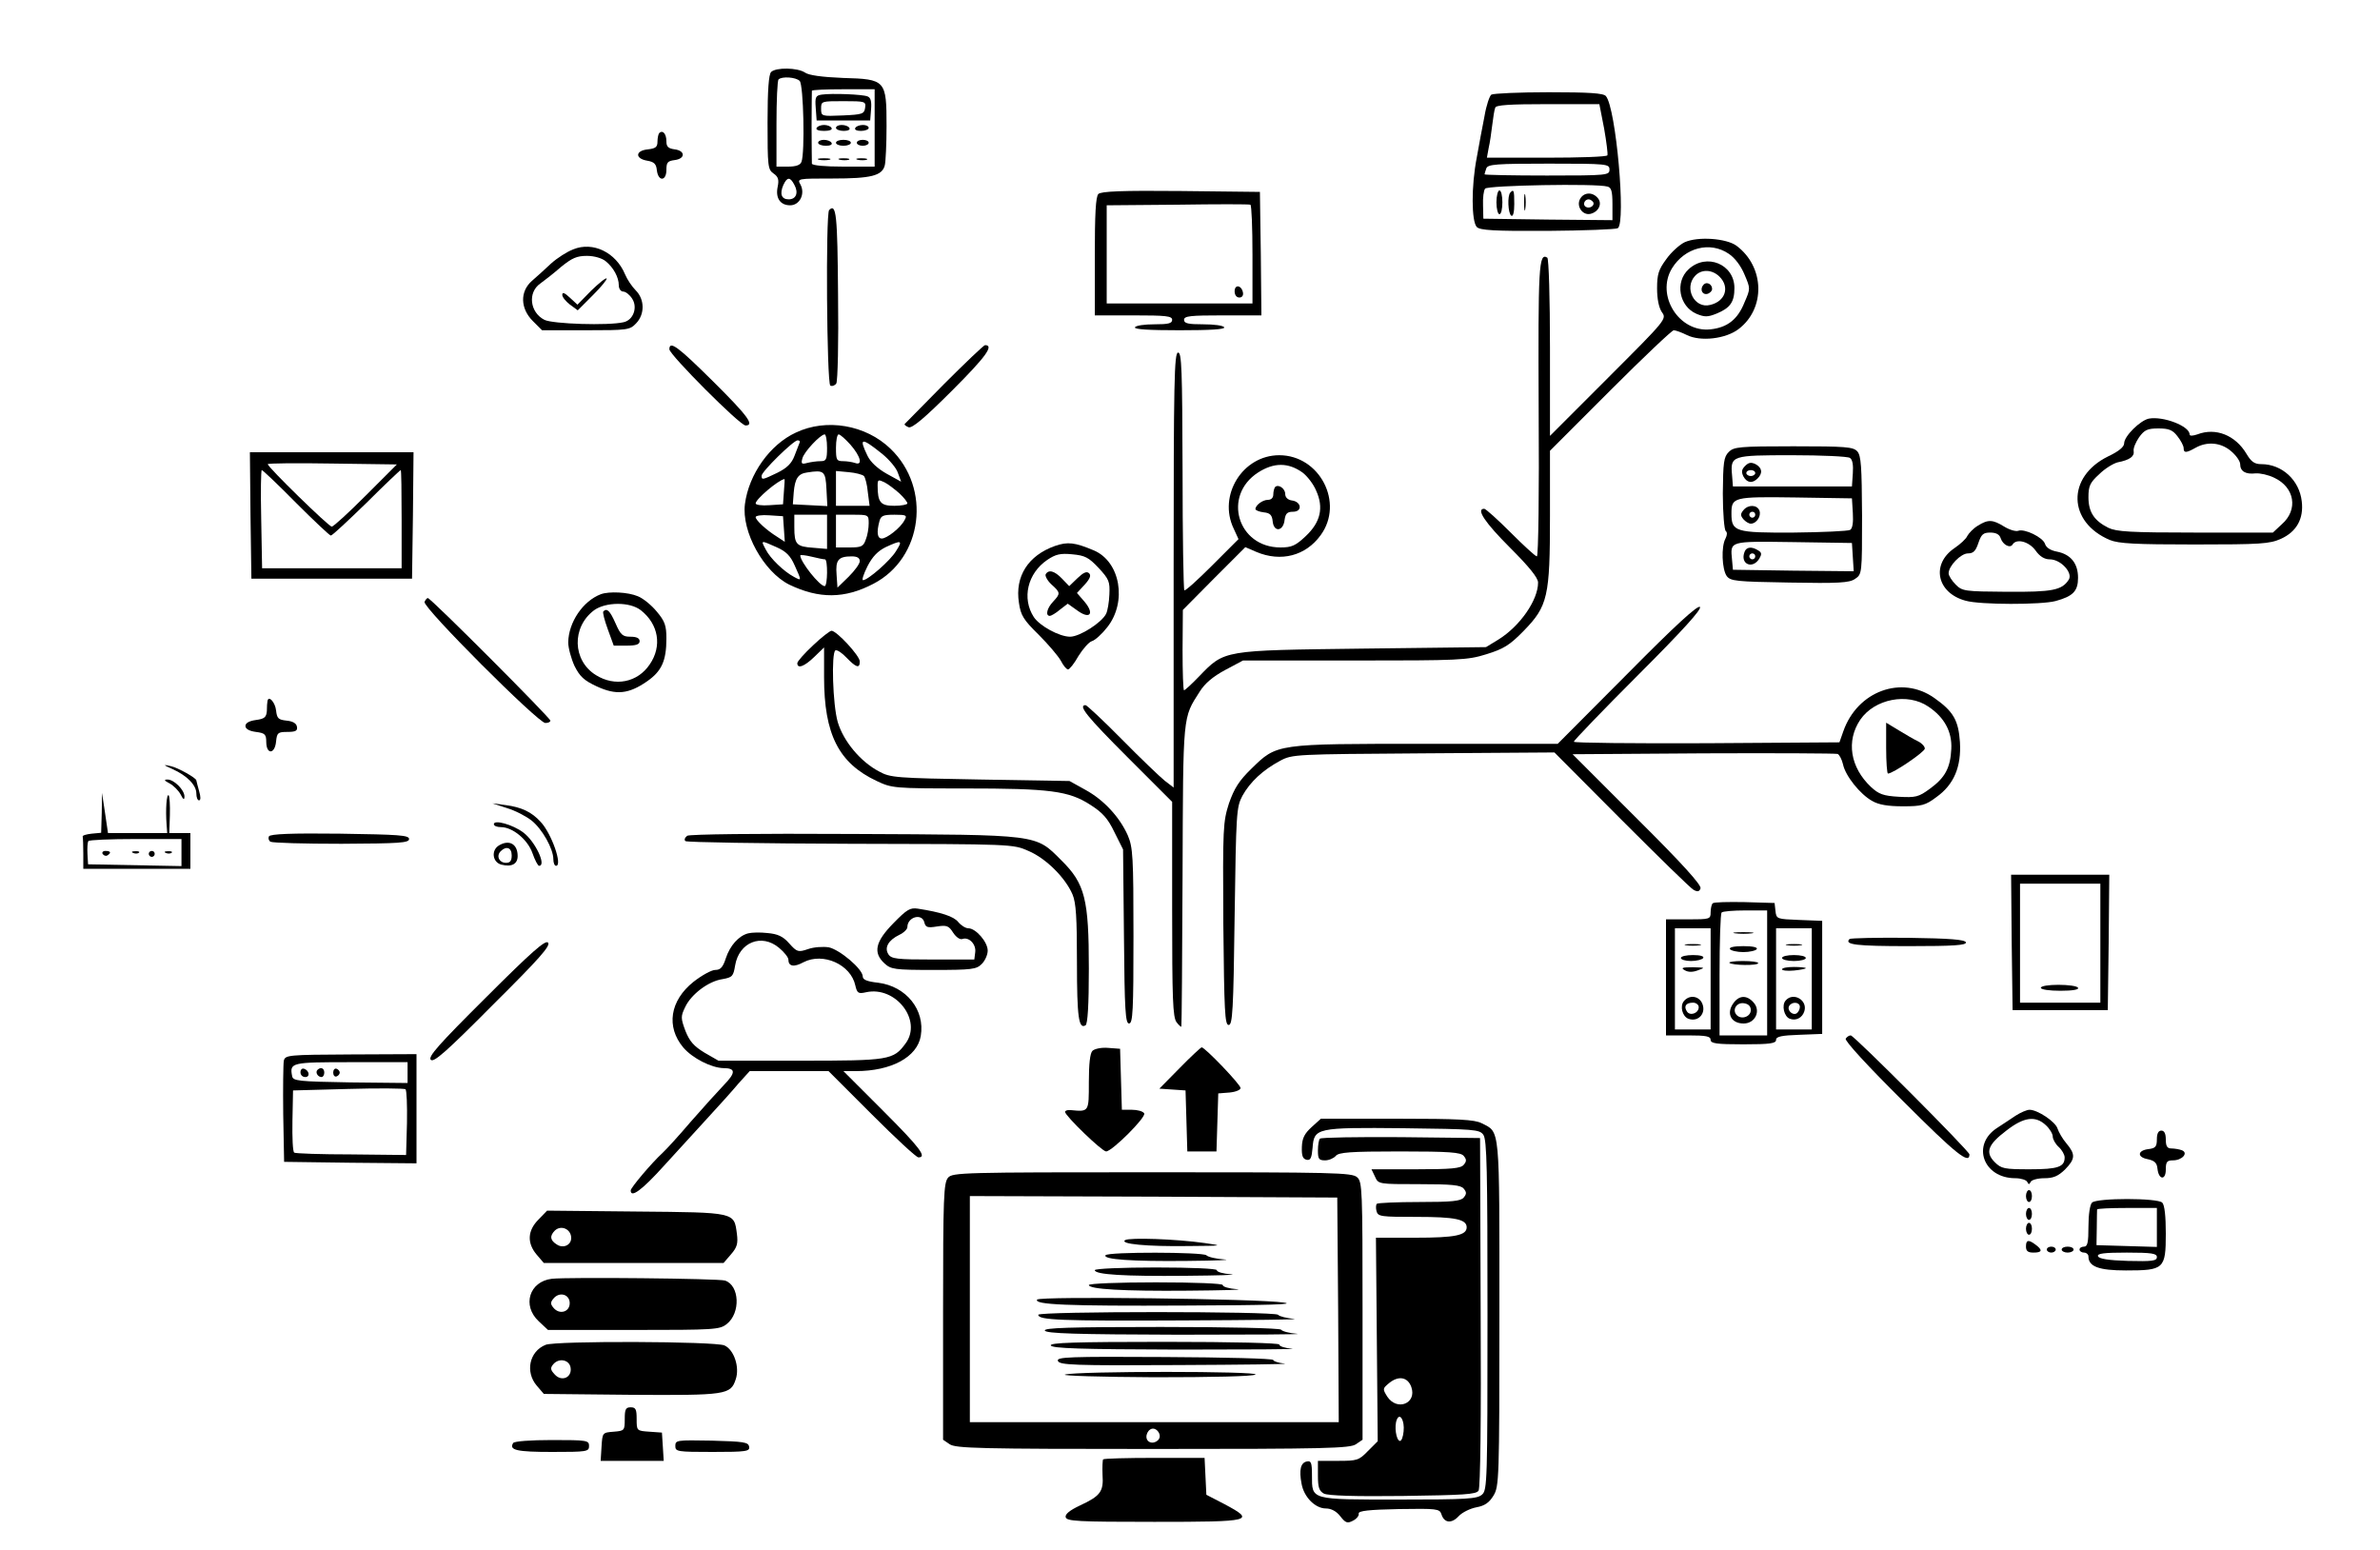 <?xml version="1.0" standalone="no"?>
<!DOCTYPE svg PUBLIC "-//W3C//DTD SVG 20010904//EN"
 "http://www.w3.org/TR/2001/REC-SVG-20010904/DTD/svg10.dtd">
<svg version="1.0" xmlns="http://www.w3.org/2000/svg"
 width="800pt" height="521pt" viewBox="0 0 800 521"
 preserveAspectRatio="xMidYMid meet">

<g transform="translate(0,521) scale(0.1,-0.1)"
fill="#000000" stroke="none">
<path d="M2592 4968 c-8 -8 -12 -60 -12 -169 0 -147 1 -159 20 -172 16 -11 19
-21 14 -45 -8 -38 9 -62 42 -62 32 0 51 38 35 69 -12 21 -11 21 108 21 128 0
166 9 175 44 3 11 6 71 6 132 0 155 -3 158 -146 162 -72 3 -115 9 -128 18 -25
17 -98 18 -114 2z m96 -30 c13 -13 18 -242 6 -272 -4 -11 -19 -16 -45 -16
l-39 0 0 143 c0 79 3 147 7 150 11 11 58 8 71 -5z m252 -158 l0 -130 -105 0
c-63 0 -105 4 -106 10 0 6 -1 62 -1 125 0 63 1 117 1 120 1 3 48 5 106 5 l105
0 0 -130z m-270 -191 c15 -27 6 -49 -19 -49 -24 0 -31 18 -18 48 13 28 23 28
37 1z"/>
<path d="M2762 4892 c-20 -3 -23 -8 -20 -45 l3 -42 90 0 90 0 3 38 c2 26 -1
39 -12 43 -17 7 -120 11 -154 6z m146 -44 c-3 -21 -9 -23 -75 -26 -72 -3 -73
-3 -73 23 0 25 1 25 76 25 72 0 75 -1 72 -22z"/>
<path d="M2745 4780 c-4 -6 7 -10 25 -10 18 0 29 4 25 10 -3 6 -15 10 -25 10
-10 0 -22 -4 -25 -10z"/>
<path d="M2810 4780 c0 -5 12 -10 26 -10 14 0 23 4 19 10 -3 6 -15 10 -26 10
-10 0 -19 -4 -19 -10z"/>
<path d="M2875 4780 c-4 -6 5 -10 19 -10 14 0 26 5 26 10 0 6 -9 10 -19 10
-11 0 -23 -4 -26 -10z"/>
<path d="M2750 4730 c0 -5 12 -10 26 -10 14 0 23 4 19 10 -3 6 -15 10 -26 10
-10 0 -19 -4 -19 -10z"/>
<path d="M2810 4730 c0 -5 11 -10 25 -10 14 0 25 5 25 10 0 6 -11 10 -25 10
-14 0 -25 -4 -25 -10z"/>
<path d="M2880 4730 c0 -5 9 -10 20 -10 11 0 20 5 20 10 0 6 -9 10 -20 10 -11
0 -20 -4 -20 -10z"/>
<path d="M2753 4673 c9 -2 25 -2 35 0 9 3 1 5 -18 5 -19 0 -27 -2 -17 -5z"/>
<path d="M2823 4673 c9 -2 23 -2 30 0 6 3 -1 5 -18 5 -16 0 -22 -2 -12 -5z"/>
<path d="M2883 4673 c9 -2 23 -2 30 0 6 3 -1 5 -18 5 -16 0 -22 -2 -12 -5z"/>
<path d="M5013 4892 c-6 -4 -17 -36 -23 -72 -7 -36 -19 -98 -26 -139 -19 -97
-18 -215 0 -234 11 -11 58 -14 238 -13 122 1 229 5 236 9 28 18 -6 404 -40
444 -8 10 -57 13 -192 13 -99 0 -186 -4 -193 -8z m379 -114 c8 -46 13 -86 11
-90 -2 -5 -94 -8 -205 -8 l-200 0 6 33 c4 17 9 52 12 77 3 25 7 51 10 58 2 9
47 12 177 12 l173 0 16 -82z m18 -138 c0 -19 -7 -20 -210 -20 -115 0 -210 2
-210 4 0 2 3 11 6 20 5 14 33 16 210 16 197 0 204 -1 204 -20z m-7 -57 c13 -3
17 -15 17 -59 l0 -54 -217 2 -217 3 -1 45 c-1 25 2 50 7 56 8 11 373 18 411 7z"/>
<path d="M5030 4530 c0 -22 5 -40 10 -40 6 0 10 18 10 40 0 22 -4 40 -10 40
-5 0 -10 -18 -10 -40z"/>
<path d="M5077 4563 c-11 -10 -8 -71 3 -78 6 -4 10 12 10 39 0 47 -2 51 -13
39z"/>
<path d="M5123 4530 c0 -25 2 -35 4 -22 2 12 2 32 0 45 -2 12 -4 2 -4 -23z"/>
<path d="M5311 4541 c-13 -24 8 -55 34 -50 28 6 42 34 26 53 -18 22 -48 20
-60 -3z m44 -10 c7 -12 -12 -24 -25 -16 -11 7 -4 25 10 25 5 0 11 -4 15 -9z"/>
<path d="M2216 4763 c-3 -3 -6 -17 -6 -29 0 -18 -6 -23 -32 -26 -43 -4 -44
-31 -3 -38 24 -4 31 -11 33 -33 5 -38 32 -36 32 2 0 25 4 30 28 33 16 2 27 9
27 18 0 9 -11 16 -27 18 -22 3 -28 9 -28 27 0 25 -12 39 -24 28z"/>
<path d="M3692 4558 c-9 -9 -12 -68 -12 -210 l0 -198 130 0 c109 0 130 -2 130
-15 0 -12 -13 -15 -59 -15 -33 0 -63 -4 -66 -10 -4 -7 48 -10 150 -10 102 0
154 3 150 10 -3 6 -35 10 -71 10 -50 0 -64 3 -64 15 0 13 21 15 130 15 l130 0
-2 208 -3 207 -265 3 c-198 2 -269 -1 -278 -10z m518 -204 l0 -164 -245 0
-245 0 0 165 0 165 238 2 c130 2 240 2 245 0 4 -2 7 -77 7 -168z"/>
<path d="M4150 4231 c0 -12 6 -21 16 -21 9 0 14 7 12 17 -5 25 -28 28 -28 4z"/>
<path d="M2787 4504 c-12 -13 -8 -582 4 -590 6 -3 15 0 20 7 5 8 8 142 6 298
-2 270 -6 309 -30 285z"/>
<path d="M5663 4396 c-17 -8 -46 -34 -62 -57 -26 -35 -31 -51 -31 -98 0 -36 6
-65 16 -80 17 -23 15 -25 -180 -220 l-196 -196 0 297 c0 163 -4 299 -9 302
-29 18 -31 -29 -29 -513 2 -274 -1 -491 -6 -491 -5 0 -44 36 -88 80 -44 44
-84 80 -89 80 -29 0 3 -47 86 -130 65 -65 95 -102 95 -118 0 -59 -61 -147
-134 -192 l-41 -25 -415 -5 c-472 -6 -463 -4 -550 -94 -24 -25 -47 -46 -50
-46 -3 0 -5 61 -5 135 l1 135 105 106 105 105 37 -16 c83 -35 166 -13 216 56
80 109 -3 269 -139 269 -123 0 -207 -135 -153 -247 l16 -35 -88 -88 c-49 -49
-91 -87 -94 -84 -3 3 -6 184 -6 402 -1 341 -3 397 -15 397 -13 0 -15 -96 -15
-731 l0 -731 -30 23 c-16 13 -81 75 -144 139 -62 63 -118 115 -122 115 -27 0
6 -40 141 -175 l150 -150 0 -360 c0 -302 2 -364 15 -381 8 -10 15 -17 16 -14
1 3 3 232 4 510 2 546 0 525 58 616 17 27 44 50 85 72 l60 32 375 0 c352 0
379 1 443 21 58 18 78 30 125 78 82 84 89 115 89 388 l0 218 203 203 c111 111
207 202 213 202 6 0 26 -7 44 -16 46 -23 131 -13 174 20 91 69 88 209 -7 280
-34 25 -129 32 -174 12z m148 -39 c21 -14 41 -41 53 -70 20 -47 20 -47 0 -93
-23 -58 -58 -85 -115 -91 -105 -11 -184 114 -129 205 43 70 128 92 191 49z
m-1433 -735 c16 -12 37 -39 46 -61 26 -57 15 -106 -35 -153 -34 -32 -47 -38
-85 -38 -144 0 -196 174 -75 252 53 34 101 34 149 0z"/>
<path d="M5676 4305 c-47 -43 -32 -125 27 -150 27 -11 37 -11 67 1 46 19 60
39 60 86 0 80 -94 119 -154 63z m104 -25 c35 -35 20 -83 -32 -95 -52 -13 -88
56 -51 97 21 24 58 23 83 -2z"/>
<path d="M5727 4254 c-14 -14 -7 -35 11 -32 9 2 17 10 17 17 0 16 -18 25 -28
15z"/>
<path d="M4286 3573 c-3 -4 -6 -15 -6 -25 0 -11 -7 -18 -18 -18 -18 0 -42 -18
-42 -31 0 -4 12 -9 28 -11 21 -2 28 -9 30 -31 4 -37 36 -33 40 6 3 21 9 27 28
27 33 0 29 34 -4 38 -13 2 -22 10 -22 22 0 18 -23 34 -34 23z"/>
<path d="M1927 4372 c-21 -8 -54 -29 -75 -48 -20 -19 -49 -45 -64 -58 -41 -36
-39 -93 3 -135 l31 -31 147 0 c141 0 148 1 169 23 30 31 29 81 -1 111 -13 13
-29 37 -36 54 -31 74 -108 111 -174 84z m109 -40 c26 -21 44 -54 44 -81 0 -12
7 -21 15 -21 8 0 22 -11 30 -24 19 -29 4 -72 -29 -79 -51 -12 -238 -6 -266 8
-49 25 -57 92 -14 122 14 10 46 35 70 56 37 30 53 37 87 37 25 0 51 -8 63 -18z"/>
<path d="M1987 4233 l-46 -47 -26 24 c-17 16 -25 19 -25 9 0 -8 12 -22 26 -33
l26 -19 51 51 c28 28 49 54 46 56 -3 3 -26 -16 -52 -41z"/>
<path d="M2250 4036 c0 -18 237 -256 256 -256 31 0 9 31 -109 148 -117 116
-147 139 -147 108z"/>
<path d="M3174 3920 c-71 -72 -131 -133 -133 -135 -2 -3 4 -7 13 -11 12 -4 52
29 147 124 114 114 141 152 110 152 -4 0 -66 -59 -137 -130z"/>
<path d="M7223 3803 c-29 -6 -83 -59 -83 -83 0 -12 -18 -27 -54 -44 -140 -69
-136 -221 6 -281 30 -12 84 -15 285 -15 222 0 252 2 290 19 53 24 77 68 70
126 -8 71 -66 125 -136 125 -23 0 -34 8 -50 35 -37 62 -103 89 -165 65 -15 -5
-26 -6 -26 0 0 28 -89 62 -137 53z m96 -59 c12 -15 21 -33 21 -40 0 -17 8 -17
40 1 39 22 85 18 119 -11 17 -14 31 -34 31 -44 0 -24 18 -35 52 -31 15 1 43
-5 63 -15 68 -32 81 -107 25 -156 l-30 -28 -261 0 c-219 0 -265 3 -292 16 -48
24 -67 53 -67 103 0 37 5 49 36 77 19 19 47 36 62 40 41 8 57 20 54 38 -2 9 7
30 18 46 18 25 28 30 65 30 35 0 48 -5 64 -26z"/>
<path d="M2675 3756 c-87 -40 -158 -140 -171 -240 -12 -93 63 -228 149 -271
100 -48 186 -48 283 3 166 86 196 321 57 454 -83 80 -215 103 -318 54z m105
-51 c0 -40 -3 -45 -22 -45 -13 0 -33 -3 -45 -6 -18 -5 -21 -3 -16 15 5 22 61
81 75 81 4 0 8 -20 8 -45z m79 10 c34 -39 42 -71 15 -61 -9 3 -27 6 -40 6 -22
0 -24 4 -24 45 0 25 4 45 9 45 5 0 23 -16 40 -35z m-171 8 c-2 -5 -9 -24 -17
-44 -10 -27 -26 -42 -58 -58 -50 -24 -53 -25 -53 -10 0 14 107 119 121 119 6
0 9 -3 7 -7z m278 -39 c23 -19 47 -47 52 -63 l11 -30 -49 27 c-30 17 -54 39
-64 60 -30 62 -21 63 50 6z m-188 -118 l3 -57 -58 3 -58 3 3 40 c4 47 15 63
45 67 57 9 62 5 65 -56z m126 44 c4 -4 11 -29 13 -54 l6 -46 -57 0 -56 0 0 59
0 58 43 -4 c23 -2 46 -8 51 -13z m-269 -52 l-3 -43 -46 -3 c-25 -2 -46 1 -46
6 0 14 75 78 97 82 1 0 0 -19 -2 -42z m388 -6 c15 -14 27 -29 27 -34 0 -4 -20
-8 -44 -8 -46 0 -56 11 -56 68 0 20 2 21 23 11 12 -6 34 -23 50 -37z m-388
-120 l3 -43 -26 17 c-37 23 -72 56 -72 66 0 5 21 8 46 6 l46 -3 3 -43z m145
-10 l0 -57 -47 4 c-56 4 -63 11 -63 69 l0 42 55 0 55 0 0 -58z m140 29 c0 -16
-4 -41 -10 -55 -8 -23 -15 -26 -55 -26 l-45 0 0 55 0 55 55 0 c54 0 55 0 55
-29z m120 10 c-13 -25 -59 -61 -76 -61 -15 0 -18 21 -8 58 5 19 13 22 51 22
40 0 43 -2 33 -19z m-430 -90 c32 -14 47 -29 61 -61 24 -53 24 -53 -2 -39 -34
18 -80 62 -95 92 -17 32 -18 32 36 8z m402 -13 c-19 -32 -95 -98 -111 -98 -5
0 2 21 15 47 17 33 35 51 61 64 54 25 58 23 35 -13z m-239 -28 c10 0 9 -90 -1
-90 -17 0 -82 82 -82 103 0 3 17 1 38 -4 20 -5 40 -9 45 -9z m117 -6 c0 -9
-17 -32 -37 -52 l-38 -37 -3 44 c-4 49 6 61 51 61 18 0 27 -5 27 -16z"/>
<path d="M5811 3691 c-17 -17 -19 -35 -20 -140 0 -66 5 -123 10 -126 5 -4 5
-13 -1 -25 -15 -27 -12 -103 4 -126 13 -17 30 -19 211 -22 164 -3 201 -1 220
12 24 16 24 17 24 213 -1 165 -3 201 -16 216 -14 15 -38 17 -215 17 -182 0
-200 -2 -217 -19z m407 -20 c9 -5 12 -24 10 -52 l-3 -44 -200 0 -200 0 -3 38
c-6 66 -1 67 202 67 99 0 187 -4 194 -9z m10 -185 c2 -32 -1 -52 -9 -57 -7 -4
-93 -8 -190 -9 -197 -1 -209 3 -209 64 0 55 6 57 215 54 l190 -3 3 -49z m0
-149 l3 -47 -203 2 -203 3 -3 33 c-6 64 -12 63 205 60 l198 -3 3 -48z"/>
<path d="M5866 3644 c-12 -12 -13 -20 -6 -35 12 -22 30 -25 48 -7 18 18 15 36
-7 48 -15 7 -23 6 -35 -6z m34 -24 c0 -5 -7 -10 -15 -10 -8 0 -15 5 -15 10 0
6 7 10 15 10 8 0 15 -4 15 -10z"/>
<path d="M5860 3495 c-10 -12 -10 -18 0 -30 7 -8 18 -15 25 -15 19 0 36 25 29
44 -8 20 -38 21 -54 1z m40 -15 c0 -5 -4 -10 -10 -10 -5 0 -10 5 -10 10 0 6 5
10 10 10 6 0 10 -4 10 -10z"/>
<path d="M5864 3355 c-16 -41 27 -60 50 -22 8 14 8 20 -4 27 -22 14 -40 12
-46 -5z m36 -15 c0 -5 -4 -10 -10 -10 -5 0 -10 5 -10 10 0 6 5 10 10 10 6 0
10 -4 10 -10z"/>
<path d="M842 3478 l3 -213 270 0 270 0 3 213 2 212 -275 0 -275 0 2 -212z
m388 67 c-58 -58 -109 -105 -115 -105 -10 0 -215 200 -215 210 0 3 98 4 217 2
l217 -3 -104 -104z m-235 -25 c60 -60 113 -110 117 -110 5 0 58 50 120 110 61
61 113 110 115 110 2 0 3 -74 3 -165 l0 -165 -235 0 -234 0 -3 165 c-2 91 -1
165 2 165 3 0 55 -49 115 -110z"/>
<path d="M6648 3443 c-15 -9 -30 -25 -35 -34 -4 -10 -24 -28 -43 -41 -80 -54
-60 -151 37 -177 48 -14 256 -14 303 -1 58 16 75 33 75 78 0 49 -25 79 -71 88
-21 4 -36 13 -40 26 -7 22 -69 52 -90 44 -8 -3 -29 3 -47 14 -39 24 -54 25
-89 3z m77 -42 c7 -22 32 -35 40 -21 13 21 55 10 77 -20 14 -20 30 -30 48 -30
37 0 78 -45 64 -68 -23 -36 -55 -42 -208 -41 -142 1 -150 2 -172 24 -13 13
-24 30 -24 38 0 25 41 67 65 67 18 0 26 8 35 35 10 29 16 35 40 35 19 0 31 -6
35 -19z"/>
<path d="M3546 3375 c-90 -32 -135 -102 -121 -191 6 -42 15 -57 66 -107 33
-33 66 -72 75 -88 8 -16 19 -29 24 -29 5 0 21 20 35 45 15 24 35 47 45 50 11
3 34 24 52 47 67 85 44 220 -45 258 -64 27 -88 30 -131 15z m147 -74 c35 -38
38 -46 36 -89 -1 -26 -6 -55 -11 -65 -15 -30 -89 -77 -121 -77 -36 0 -102 36
-122 66 -41 63 -21 147 45 192 28 19 44 23 84 19 43 -4 55 -10 89 -46z"/>
<path d="M3515 3280 c-3 -5 5 -21 19 -34 31 -28 31 -31 6 -58 -21 -22 -27 -48
-11 -48 4 0 20 9 34 21 l26 20 31 -22 c43 -32 60 -13 26 28 l-26 30 26 28 c18
20 22 31 15 38 -8 8 -19 3 -39 -16 l-28 -27 -24 25 c-25 26 -45 32 -55 15z"/>
<path d="M2020 3213 c-61 -23 -109 -95 -110 -162 0 -19 10 -55 21 -79 18 -36
32 -49 75 -69 65 -30 107 -26 169 17 49 34 65 69 65 144 0 43 -5 58 -32 90
-17 21 -46 45 -64 52 -33 14 -96 17 -124 7z m134 -54 c60 -47 72 -121 30 -182
-41 -61 -117 -76 -181 -36 -79 49 -82 161 -6 218 39 28 120 29 157 0z"/>
<path d="M2028 3155 c-3 -3 4 -30 15 -60 l20 -55 43 0 c32 0 44 4 44 15 0 10
-10 15 -31 15 -26 0 -33 6 -50 45 -19 43 -29 52 -41 40z"/>
<path d="M1427 3187 c-7 -18 382 -407 406 -407 9 0 17 3 17 8 0 9 -402 412
-412 412 -3 0 -8 -6 -11 -13z"/>
<path d="M5470 2945 l-234 -235 -441 0 c-509 0 -502 1 -589 -84 -41 -40 -57
-65 -75 -116 -20 -63 -21 -80 -19 -405 3 -294 5 -340 18 -340 13 0 16 49 20
365 5 349 6 367 26 405 26 47 69 87 127 118 41 22 50 22 482 25 l440 3 225
-226 c124 -124 233 -231 243 -236 13 -7 19 -6 23 5 4 11 -62 84 -212 233
l-218 218 440 3 c241 1 444 0 451 -2 6 -3 14 -18 18 -35 8 -39 58 -101 98
-123 22 -13 54 -18 103 -18 63 0 76 3 113 31 59 42 84 102 79 185 -5 73 -22
103 -86 148 -110 78 -259 23 -306 -112 l-13 -37 -447 -3 c-245 -1 -446 1 -446
5 0 4 98 106 217 225 151 151 214 221 207 228 -7 7 -82 -61 -244 -225z m1012
-110 c54 -36 80 -85 77 -142 -3 -64 -21 -97 -72 -134 -38 -28 -48 -30 -104
-27 -53 3 -68 9 -94 33 -70 66 -84 155 -36 226 48 70 159 92 229 44z"/>
<path d="M6340 2696 c0 -47 3 -86 6 -86 17 0 124 73 124 84 0 7 -10 18 -22 24
-13 6 -42 23 -65 37 l-43 26 0 -85z"/>
<path d="M2733 3041 c-29 -27 -53 -54 -53 -60 0 -20 24 -11 57 21 l33 32 0
-100 c0 -192 49 -289 177 -349 51 -24 57 -25 295 -25 288 0 350 -8 423 -55 41
-26 59 -46 81 -92 l29 -58 3 -292 c2 -249 5 -293 17 -293 13 0 15 43 15 294 0
267 -2 298 -19 338 -27 61 -80 119 -142 153 l-54 30 -300 5 c-283 5 -302 6
-340 27 -63 33 -120 102 -139 166 -17 58 -22 232 -8 241 5 3 22 -8 37 -24 33
-34 45 -38 45 -13 0 19 -78 103 -95 103 -5 0 -34 -22 -62 -49z"/>
<path d="M899 2853 c-1 -4 -2 -19 -2 -33 -2 -21 -8 -26 -37 -30 -22 -3 -35
-10 -35 -20 0 -10 13 -17 35 -20 31 -4 35 -8 35 -35 1 -42 29 -40 33 3 3 29 6
32 38 32 28 0 35 4 32 18 -2 11 -14 18 -35 20 -27 3 -32 7 -35 34 -3 28 -26
53 -29 31z"/>
<path d="M580 2625 c49 -22 80 -54 80 -82 0 -13 4 -23 9 -23 6 0 6 12 0 32 -5
18 -9 34 -9 35 0 8 -62 43 -86 48 -27 6 -27 5 6 -10z"/>
<path d="M570 2577 c13 -7 30 -24 37 -37 9 -18 13 -20 13 -7 0 22 -35 57 -57
57 -13 0 -11 -4 7 -13z"/>
<path d="M342 2478 l-2 -67 -32 -3 c-18 -2 -32 -6 -30 -10 1 -5 2 -30 2 -58
l0 -50 180 0 180 0 0 60 0 60 -36 0 -35 0 2 60 c1 33 -1 63 -4 67 -7 6 -11
-47 -7 -99 l2 -28 -100 0 -99 0 -10 68 -10 67 -1 -67z m268 -133 l0 -46 -157
3 -157 3 -2 35 c-1 19 0 38 3 43 2 4 74 7 159 7 l154 0 0 -45z"/>
<path d="M345 2340 c4 -6 11 -8 16 -5 14 9 11 15 -7 15 -8 0 -12 -5 -9 -10z"/>
<path d="M448 2343 c7 -3 16 -2 19 1 4 3 -2 6 -13 5 -11 0 -14 -3 -6 -6z"/>
<path d="M500 2340 c0 -5 5 -10 10 -10 6 0 10 5 10 10 0 6 -4 10 -10 10 -5 0
-10 -4 -10 -10z"/>
<path d="M558 2343 c7 -3 16 -2 19 1 4 3 -2 6 -13 5 -11 0 -14 -3 -6 -6z"/>
<path d="M1704 2494 c27 -8 64 -27 83 -42 36 -29 73 -95 73 -130 0 -12 4 -22
9 -22 23 0 -15 109 -52 148 -30 33 -64 49 -117 56 l-45 6 49 -16z"/>
<path d="M1660 2440 c0 -6 11 -10 24 -10 39 0 90 -42 106 -88 8 -23 18 -42 22
-42 26 0 -13 82 -53 112 -36 27 -99 44 -99 28z"/>
<path d="M904 2399 c-3 -6 -1 -14 5 -18 7 -4 114 -7 239 -7 195 1 227 3 227
16 0 13 -34 15 -232 18 -164 2 -234 -1 -239 -9z"/>
<path d="M2310 2401 c-8 -6 -11 -14 -6 -18 4 -4 254 -8 554 -9 546 -1 547 -1
599 -24 59 -25 124 -90 148 -146 12 -28 15 -78 15 -228 0 -186 6 -226 29 -212
7 5 11 67 11 191 0 233 -13 285 -92 363 -89 89 -70 86 -698 89 -332 2 -551 -1
-560 -6z"/>
<path d="M1678 2369 c-28 -16 -23 -57 7 -65 35 -9 55 2 55 29 0 40 -28 56 -62
36z m42 -34 c0 -18 -5 -25 -19 -25 -23 0 -34 23 -18 39 19 19 37 12 37 -14z"/>
<path d="M6762 2043 l3 -228 160 0 160 0 3 228 2 227 -165 0 -165 0 2 -227z
m298 -3 l0 -200 -135 0 -135 0 0 200 0 200 135 0 135 0 0 -200z"/>
<path d="M6860 1890 c0 -6 29 -10 66 -10 41 0 63 4 59 10 -3 6 -33 10 -66 10
-33 0 -59 -4 -59 -10z"/>
<path d="M5757 2174 c-4 -4 -7 -18 -7 -31 0 -22 -3 -23 -75 -23 l-75 0 0 -195
0 -195 75 0 c60 0 75 -3 75 -15 0 -12 19 -15 110 -15 90 0 110 3 110 15 0 11
18 15 78 17 l77 3 0 190 0 190 -77 3 c-75 3 -77 3 -80 30 l-3 27 -101 3 c-55
1 -103 0 -107 -4z m183 -234 l0 -210 -80 0 -80 0 0 203 c0 112 3 207 7 210 3
4 39 7 80 7 l73 0 0 -210z m-190 -20 l0 -170 -60 0 -60 0 0 170 0 170 60 0 60
0 0 -170z m340 0 l0 -170 -60 0 -60 0 0 170 0 170 60 0 60 0 0 -170z"/>
<path d="M5833 2073 c15 -2 39 -2 55 0 15 2 2 4 -28 4 -30 0 -43 -2 -27 -4z"/>
<path d="M5815 2020 c3 -5 24 -10 45 -10 21 0 42 5 45 10 4 6 -13 10 -45 10
-32 0 -49 -4 -45 -10z"/>
<path d="M5813 1974 c9 -9 97 -10 97 -1 0 4 -23 7 -52 7 -28 0 -48 -3 -45 -6z"/>
<path d="M5825 1836 c-23 -34 -5 -66 36 -66 39 0 59 43 33 71 -23 26 -50 24
-69 -5z m60 -21 c0 -22 -31 -33 -47 -17 -17 17 -1 44 24 40 15 -2 23 -10 23
-23z"/>
<path d="M5668 2033 c12 -2 32 -2 45 0 12 2 2 4 -23 4 -25 0 -35 -2 -22 -4z"/>
<path d="M5650 1990 c0 -5 15 -10 34 -10 19 0 38 5 41 10 4 6 -10 10 -34 10
-23 0 -41 -4 -41 -10z"/>
<path d="M5663 1949 c12 -7 27 -7 45 0 25 9 24 9 -18 10 -36 0 -41 -2 -27 -10z"/>
<path d="M5660 1845 c-14 -17 -5 -51 15 -59 35 -13 63 21 45 55 -13 23 -43 25
-60 4z m50 -20 c0 -21 -30 -31 -40 -14 -11 17 -3 29 21 29 10 0 19 -7 19 -15z"/>
<path d="M6008 2033 c12 -2 32 -2 45 0 12 2 2 4 -23 4 -25 0 -35 -2 -22 -4z"/>
<path d="M5990 1990 c0 -5 18 -10 40 -10 22 0 40 5 40 10 0 6 -18 10 -40 10
-22 0 -40 -4 -40 -10z"/>
<path d="M5990 1952 c0 -4 18 -6 40 -4 22 2 40 6 40 8 0 2 -18 4 -40 4 -22 0
-40 -3 -40 -8z"/>
<path d="M6002 1847 c-14 -16 -5 -54 14 -61 21 -8 42 3 49 25 12 38 -38 66
-63 36z m48 -21 c0 -8 -5 -18 -11 -22 -14 -8 -33 11 -25 25 10 16 36 13 36 -3z"/>
<path d="M3003 2107 c-61 -62 -69 -99 -30 -135 22 -20 33 -22 165 -22 129 0
144 2 162 20 11 11 20 31 20 45 0 29 -40 75 -65 75 -9 0 -24 9 -34 21 -15 19
-58 33 -136 45 -26 4 -37 -3 -82 -49z m104 3 c4 -17 11 -19 42 -14 33 5 40 3
55 -21 10 -15 23 -24 31 -21 22 8 47 -18 43 -45 l-3 -24 -139 0 c-121 0 -140
2 -150 18 -14 22 0 47 37 65 15 7 27 19 27 26 0 34 49 48 57 16z"/>
<path d="M2515 2073 c-32 -8 -61 -41 -75 -83 -10 -31 -18 -40 -36 -40 -12 0
-45 -18 -73 -40 -79 -63 -93 -151 -34 -221 31 -36 94 -68 135 -69 41 0 42 -15
1 -57 -20 -21 -70 -76 -111 -123 -40 -47 -83 -94 -95 -105 -37 -34 -107 -117
-107 -126 0 -27 38 1 112 83 46 50 112 123 148 162 36 39 82 90 102 114 l38
42 133 0 132 0 145 -145 c80 -80 150 -145 157 -145 30 0 6 32 -119 157 l-133
133 42 0 c119 0 206 47 218 118 15 88 -49 167 -143 179 -37 4 -52 10 -52 21 0
25 -77 90 -114 98 -19 3 -51 1 -70 -6 -33 -11 -37 -10 -63 19 -21 24 -39 32
-73 35 -25 3 -54 2 -65 -1z m104 -49 c17 -14 31 -32 31 -39 0 -23 18 -27 51
-9 66 34 159 -8 174 -78 6 -26 10 -29 36 -23 100 22 190 -95 133 -172 -41 -56
-55 -58 -354 -58 l-275 0 -47 27 c-36 22 -50 38 -64 73 -16 43 -16 49 -1 80
20 43 78 87 125 94 34 6 37 10 43 46 13 78 89 109 148 59z"/>
<path d="M6217 2054 c-19 -19 22 -24 199 -24 152 0 195 3 192 13 -4 9 -53 13
-194 15 -105 1 -193 -1 -197 -4z"/>
<path d="M1633 1857 c-159 -158 -195 -199 -185 -209 10 -10 51 26 209 185 156
155 195 199 185 209 -9 9 -54 -30 -209 -185z"/>
<path d="M6204 1719 c-4 -7 74 -92 194 -211 177 -177 222 -213 222 -178 0 11
-388 400 -399 400 -6 0 -13 -5 -17 -11z"/>
<path d="M3672 1678 c-8 -8 -12 -44 -12 -105 0 -101 1 -100 -62 -94 -10 1 -18
-2 -18 -6 0 -13 124 -133 138 -133 20 0 136 116 128 128 -4 7 -23 12 -41 12
l-34 0 -3 103 -3 102 -40 3 c-23 2 -46 -3 -53 -10z"/>
<path d="M3966 1621 l-69 -70 44 -3 44 -3 3 -102 3 -103 49 0 49 0 3 98 3 97
38 3 c21 2 37 9 37 15 0 12 -120 137 -131 137 -2 0 -36 -31 -73 -69z"/>
<path d="M954 1645 c-2 -11 -3 -92 -2 -180 l3 -160 223 -3 222 -2 0 183 0 184
-220 -1 c-212 -1 -221 -2 -226 -21z m416 -40 l0 -35 -192 2 c-177 3 -193 5
-196 21 -9 46 -3 47 198 47 l190 0 0 -35z m-2 -169 l-3 -108 -184 2 c-101 0
-188 3 -192 6 -5 3 -7 51 -6 107 l2 102 185 5 c102 3 189 2 193 -1 4 -3 6 -54
5 -113z"/>
<path d="M1010 1606 c0 -9 7 -16 16 -16 17 0 14 22 -4 28 -7 2 -12 -3 -12 -12z"/>
<path d="M1067 1614 c-8 -8 1 -24 14 -24 5 0 9 7 9 15 0 15 -12 20 -23 9z"/>
<path d="M1120 1605 c0 -9 5 -15 11 -13 6 2 11 8 11 13 0 5 -5 11 -11 13 -6 2
-11 -4 -11 -13z"/>
<path d="M6775 1460 c-16 -11 -44 -29 -62 -41 -87 -56 -47 -169 61 -169 19 0
37 -6 40 -12 5 -10 7 -10 12 0 3 6 23 12 46 12 30 0 46 7 69 29 35 36 36 51 5
88 -13 15 -26 38 -30 50 -7 23 -67 63 -94 63 -9 0 -30 -9 -47 -20z m102 -32
c13 -12 23 -29 23 -38 0 -9 9 -25 20 -35 11 -10 20 -26 20 -35 0 -32 -22 -40
-117 -40 -86 0 -96 2 -118 24 -33 33 -23 59 39 106 59 46 98 51 133 18z"/>
<path d="M4409 1422 c-24 -22 -32 -37 -33 -67 -1 -30 3 -40 16 -43 13 -3 17 6
20 40 5 67 12 69 306 66 238 -3 255 -4 268 -22 12 -17 14 -116 14 -606 0 -556
-1 -588 -18 -603 -16 -15 -51 -17 -280 -17 -299 0 -292 -2 -292 81 0 43 -3 50
-17 47 -21 -4 -27 -28 -18 -75 8 -45 46 -83 82 -83 17 0 35 -9 48 -26 18 -23
24 -25 43 -15 12 6 21 17 19 24 -1 9 34 13 135 15 127 2 137 1 143 -17 9 -30
34 -33 58 -7 12 13 39 26 60 30 28 5 43 16 57 39 19 31 20 55 20 612 0 637 3
608 -60 640 -24 12 -77 15 -284 15 l-256 0 -31 -28z"/>
<path d="M7250 1381 c0 -25 -5 -30 -27 -33 -38 -4 -41 -27 -4 -34 23 -5 31
-12 33 -32 4 -38 28 -40 28 -3 0 26 4 31 24 31 31 0 53 25 30 34 -8 3 -24 6
-35 6 -14 0 -19 7 -19 30 0 20 -5 30 -15 30 -10 0 -15 -10 -15 -29z"/>
<path d="M4437 1383 c-4 -3 -7 -21 -7 -40 0 -28 3 -33 24 -33 13 0 29 7 36 15
10 12 47 15 215 15 168 0 205 -3 215 -15 10 -12 10 -18 0 -30 -10 -12 -41 -15
-161 -15 l-149 0 12 -25 c11 -25 12 -25 148 -25 110 0 140 -3 150 -15 10 -12
10 -18 0 -30 -10 -12 -40 -15 -150 -15 -75 0 -139 -3 -142 -6 -3 -3 -4 -14 -1
-25 5 -18 15 -19 135 -19 129 0 168 -8 168 -35 0 -27 -39 -35 -172 -35 l-133
0 3 -342 3 -342 -33 -33 c-30 -31 -36 -33 -100 -33 l-68 0 0 -50 c0 -39 4 -51
20 -60 14 -7 103 -10 266 -8 204 3 246 5 254 18 6 9 9 243 7 600 l-2 585 -266
3 c-146 1 -268 -1 -272 -5z m307 -835 c19 -55 -48 -82 -81 -32 -16 26 -16 27
7 46 31 25 62 20 74 -14z m-26 -149 c-2 -19 -7 -33 -13 -32 -12 3 -19 49 -10
71 10 26 27 -2 23 -39z"/>
<path d="M3187 1252 c-15 -17 -17 -63 -17 -450 l0 -431 22 -15 c20 -14 101
-16 683 -16 582 0 663 2 683 16 l22 15 0 433 c0 407 -1 434 -18 449 -17 16
-79 17 -689 17 -636 0 -671 -1 -686 -18z m1311 -444 l2 -378 -620 0 -620 0 0
380 0 380 618 -2 617 -3 3 -377z m-600 -421 c4 -20 -25 -34 -39 -20 -14 14 1
45 20 41 9 -2 17 -11 19 -21z"/>
<path d="M3782 1042 c-20 -13 73 -22 213 -20 116 1 118 1 55 10 -99 14 -253
19 -268 10z"/>
<path d="M3716 991 c-9 -14 89 -21 274 -19 96 1 153 3 125 5 -27 2 -54 8 -60
14 -11 11 -332 12 -339 0z"/>
<path d="M3680 941 c0 -15 99 -21 305 -19 110 1 179 3 153 5 -27 2 -48 8 -48
14 0 5 -83 9 -205 9 -113 0 -205 -4 -205 -9z"/>
<path d="M3660 891 c0 -14 115 -21 334 -19 116 1 190 3 164 5 -27 2 -48 8 -48
14 0 5 -90 9 -225 9 -124 0 -225 -4 -225 -9z"/>
<path d="M3486 842 c-10 -17 99 -22 494 -20 285 1 378 4 335 10 -82 13 -822
22 -829 10z"/>
<path d="M3490 791 c0 -18 74 -21 484 -19 231 1 401 3 376 5 -25 3 -49 8 -54
14 -13 12 -806 12 -806 0z"/>
<path d="M3512 738 c4 -10 103 -13 449 -14 244 0 424 1 399 3 -25 2 -49 8 -54
14 -6 5 -172 9 -404 9 -310 0 -393 -3 -390 -12z"/>
<path d="M3532 688 c4 -10 99 -13 429 -14 233 0 405 1 382 3 -24 2 -43 8 -43
14 0 5 -151 9 -386 9 -304 0 -385 -3 -382 -12z"/>
<path d="M3556 636 c5 -14 53 -16 403 -14 218 1 379 3 359 5 -21 2 -38 8 -38
12 0 5 -164 9 -365 10 -326 2 -364 0 -359 -13z"/>
<path d="M3580 590 c-14 -4 121 -8 300 -9 194 0 331 3 340 9 18 12 -603 12
-640 0z"/>
<path d="M6810 1190 c0 -11 5 -20 10 -20 6 0 10 9 10 20 0 11 -4 20 -10 20 -5
0 -10 -9 -10 -20z"/>
<path d="M7032 1168 c-7 -7 -12 -40 -12 -80 0 -54 -3 -68 -15 -68 -8 0 -15 -4
-15 -10 0 -5 7 -10 15 -10 8 0 15 -6 15 -13 0 -34 35 -47 126 -47 128 0 134 5
134 124 0 58 -4 96 -12 104 -16 16 -220 16 -236 0z m218 -83 l0 -66 -101 3
-102 3 1 58 c0 31 1 59 1 62 1 3 46 5 101 5 l100 0 0 -65z m0 -100 c0 -13 -15
-15 -97 -13 -66 2 -98 7 -101 16 -3 9 21 12 97 12 84 0 101 -3 101 -15z"/>
<path d="M6810 1130 c0 -11 5 -20 10 -20 6 0 10 9 10 20 0 11 -4 20 -10 20 -5
0 -10 -9 -10 -20z"/>
<path d="M1810 1111 c-37 -37 -39 -79 -6 -118 l24 -28 302 0 302 0 25 29 c21
24 24 37 20 69 -10 73 -2 72 -338 75 l-300 3 -29 -30z m110 -62 c0 -24 -27
-36 -48 -22 -23 14 -25 29 -7 47 21 20 55 5 55 -25z"/>
<path d="M6810 1080 c0 -11 5 -20 10 -20 6 0 10 9 10 20 0 11 -4 20 -10 20 -5
0 -10 -9 -10 -20z"/>
<path d="M6810 1020 c0 -15 7 -20 25 -20 29 0 32 8 8 26 -25 19 -33 17 -33 -6z"/>
<path d="M6880 1010 c0 -5 7 -10 15 -10 8 0 15 5 15 10 0 6 -7 10 -15 10 -8 0
-15 -4 -15 -10z"/>
<path d="M6930 1010 c0 -5 9 -10 20 -10 11 0 20 5 20 10 0 6 -9 10 -20 10 -11
0 -20 -4 -20 -10z"/>
<path d="M1855 912 c-76 -9 -101 -90 -44 -143 l31 -29 288 0 c273 0 289 1 313
20 47 37 43 130 -6 146 -21 7 -528 12 -582 6z m60 -82 c0 -30 -35 -40 -55 -15
-10 12 -10 18 0 30 20 25 55 15 55 -15z"/>
<path d="M1834 690 c-55 -22 -69 -91 -30 -137 l24 -28 294 -3 c319 -2 334 0
351 52 14 41 -6 100 -38 114 -31 14 -568 16 -601 2z m84 -77 c5 -33 -30 -48
-53 -23 -15 16 -16 22 -5 35 19 22 54 15 58 -12z"/>
<path d="M2100 441 c0 -39 -1 -40 -37 -43 -38 -3 -38 -3 -41 -50 l-3 -48 106
0 106 0 -3 48 -3 47 -42 3 c-43 3 -43 3 -43 43 0 32 -3 39 -20 39 -17 0 -20
-7 -20 -39z"/>
<path d="M1725 360 c-15 -24 12 -30 131 -30 117 0 124 1 124 20 0 19 -7 20
-124 20 -73 0 -127 -4 -131 -10z"/>
<path d="M2270 350 c0 -19 6 -20 126 -20 114 0 125 2 122 18 -3 15 -18 17
-126 20 -117 2 -122 2 -122 -18z"/>
<path d="M3708 305 c-2 -3 -3 -26 -2 -52 4 -56 -7 -71 -76 -103 -34 -16 -50
-29 -48 -39 3 -14 39 -16 298 -16 331 0 342 3 235 60 l-60 31 -3 62 -3 62
-168 0 c-92 0 -170 -2 -173 -5z"/>
</g>
</svg>
